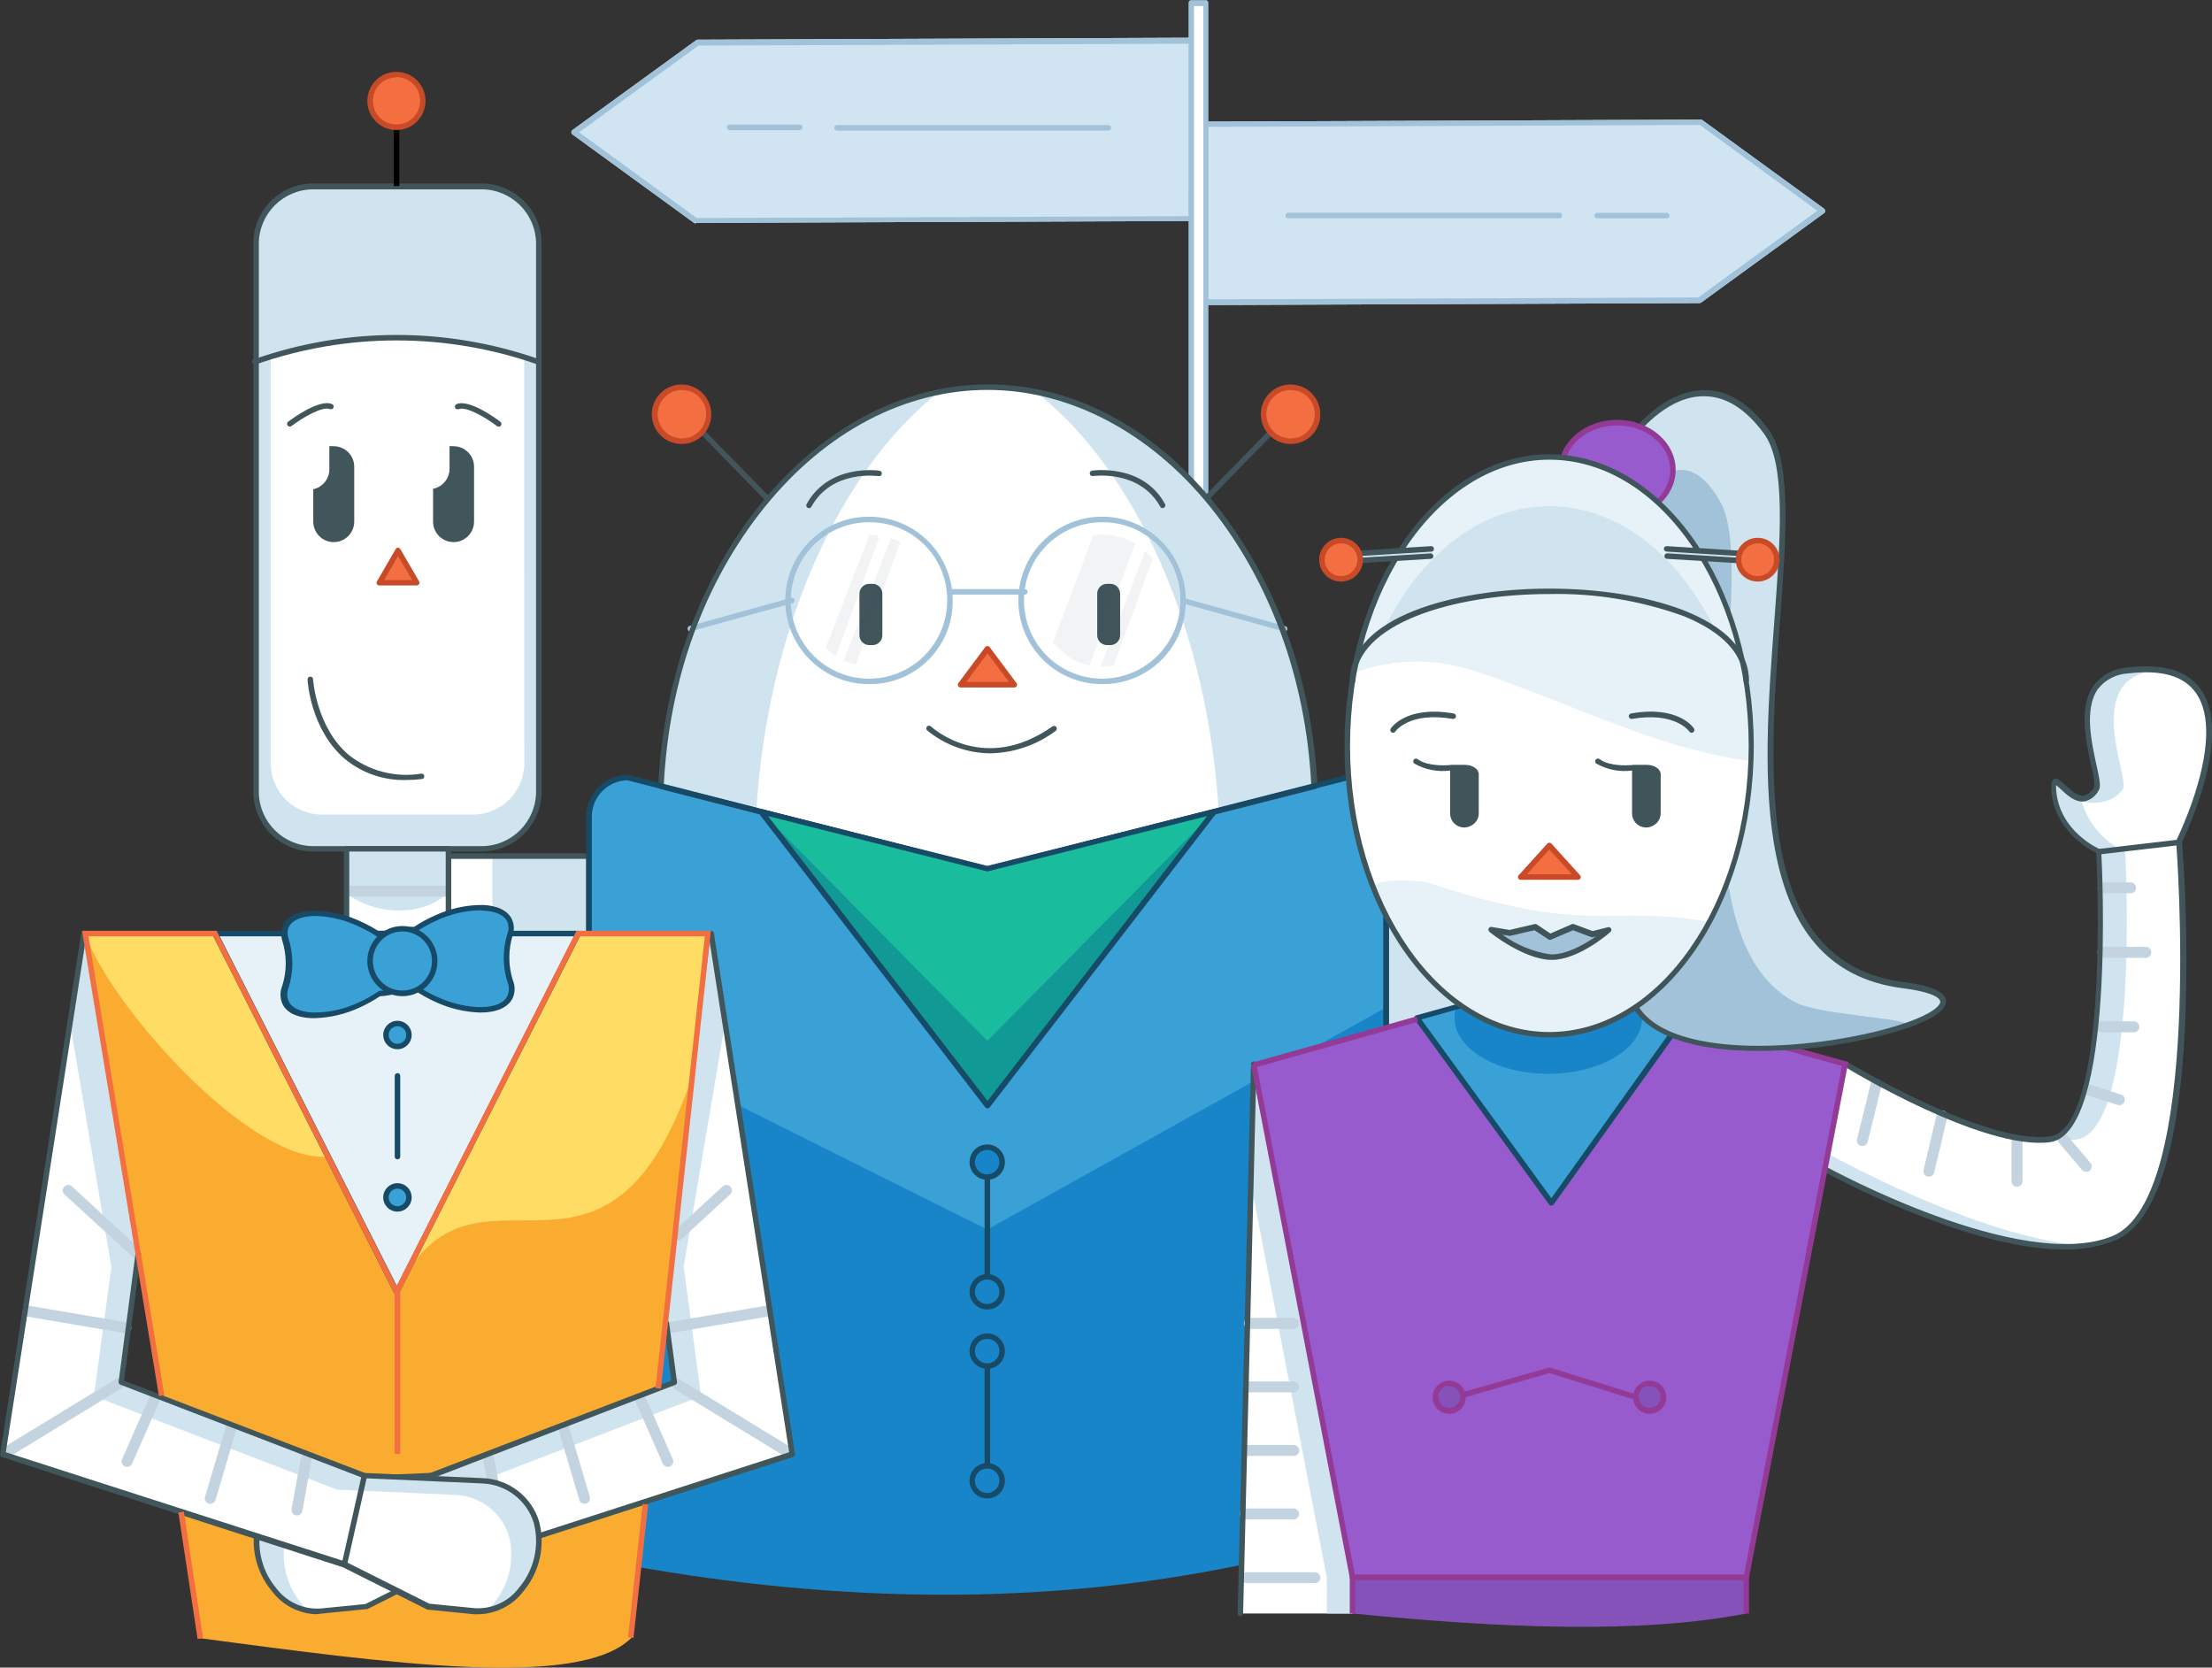 <?xml version="1.0" encoding="iso-8859-1"?>
<!-- Generator: Adobe Illustrator 23.0.0, SVG Export Plug-In . SVG Version: 6.00 Build 0)  -->
<svg version="1.1" id="Layer_1" xmlns="http://www.w3.org/2000/svg" xmlns:xlink="http://www.w3.org/1999/xlink" x="0px" y="0px"
	 viewBox="0 0 236.48 178.26" style="enable-background:new 0 0 236.48 178.26;" xml:space="preserve">
<rect x="0" y="0" width="236.48" height="178.26" fill="#333333" stroke="none"/>
<title>home-illustration-benefits-service</title>
<polygon style="fill:#D0E4F1;" points="74.55,4.57 61.41,14.13 74.37,23.6 127.36,23.39 127.55,4.36 "/>
<path style="fill:#D0E4F1;" d="M74.37,23.89c-0.062-0.001-0.121-0.022-0.17-0.06l-13-9.46c-0.13-0.094-0.159-0.275-0.065-0.405
	c0.018-0.025,0.04-0.047,0.065-0.065l13.18-9.57c0.045-0.048,0.105-0.08,0.17-0.09l53-0.21l0,0c0.16,0,0.29,0.13,0.29,0.29
	c0,0.003,0,0.007,0,0.01l-0.18,19c0,0.16-0.13,0.29-0.29,0.29l-53,0.21L74.37,23.89z M61.91,14.14l12.58,9.17l52.61-0.2l0.18-18.44
	l-52.61,0.2L61.91,14.14z"/>
<path style="fill:#A1C2D8;" d="M74.37,23.89c-0.062-0.001-0.121-0.022-0.17-0.06l-13-9.46c-0.13-0.094-0.159-0.275-0.065-0.405
	c0.018-0.025,0.04-0.047,0.065-0.065l13.18-9.57c0.045-0.048,0.105-0.08,0.17-0.09l53-0.21l0,0c0.16,0,0.29,0.13,0.29,0.29
	c0,0.003,0,0.007,0,0.01l-0.18,19c0,0.16-0.13,0.29-0.29,0.29l-53,0.21L74.37,23.89z M61.91,14.14l12.58,9.17l52.61-0.2l0.18-18.44
	l-52.61,0.2L61.91,14.14z"/>
<path style="fill:#A1C2D8;" d="M118.49,13.96L118.49,13.96h-29c-0.163,0-0.295-0.132-0.295-0.295s0.132-0.295,0.295-0.295l0,0h29
	c0.163,0,0.295,0.132,0.295,0.295S118.653,13.96,118.49,13.96z"/>
<path style="fill:#A1C2D8;" d="M85.49,13.91h-7.48c-0.163,0-0.295-0.132-0.295-0.295s0.132-0.295,0.295-0.295h7.48
	c0.163,0,0.295,0.132,0.295,0.295S85.653,13.91,85.49,13.91z"/>
<polygon style="fill:#D0E4F1;" points="181.65,32.08 194.79,22.52 181.84,13.06 128.84,13.26 128.66,32.29 "/>
<path style="fill:#D0E4F1;" d="M128.66,32.59c-0.16,0-0.29-0.13-0.29-0.29c0-0.003,0-0.007,0-0.01l0.18-19
	c0-0.16,0.13-0.29,0.29-0.29l53-0.21c0.06,0.007,0.118,0.028,0.17,0.06l13,9.46c0.13,0.094,0.159,0.275,0.065,0.405
	c-0.018,0.025-0.04,0.047-0.065,0.065l-13.14,9.56c-0.049,0.038-0.108,0.059-0.17,0.06l-53,0.21L128.66,32.59z M181.66,32.09
	L181.66,32.09z M129.13,13.56L128.95,32l52.61-0.2l12.73-9.27l-12.55-9.17L129.13,13.56z"/>
<path style="fill:#A1C2D8;" d="M128.66,32.59c-0.16,0-0.29-0.13-0.29-0.29c0-0.003,0-0.007,0-0.01l0.18-19
	c0-0.16,0.13-0.29,0.29-0.29l53-0.21c0.06,0.007,0.118,0.028,0.17,0.06l13,9.46c0.13,0.094,0.159,0.275,0.065,0.405
	c-0.018,0.025-0.04,0.047-0.065,0.065l-13.14,9.56c-0.049,0.038-0.108,0.059-0.17,0.06l-53,0.21L128.66,32.59z M181.66,32.09
	L181.66,32.09z M129.13,13.56L128.95,32l52.61-0.2l12.73-9.27l-12.55-9.17L129.13,13.56z"/>
<path style="fill:#A1C2D8;" d="M166.71,23.33L166.71,23.33h-29c-0.163,0-0.295-0.132-0.295-0.295s0.132-0.295,0.295-0.295l0,0h29
	c0.163,0,0.295,0.132,0.295,0.295S166.873,23.33,166.71,23.33z"/>
<path style="fill:#A1C2D8;" d="M178.19,23.34h-7.44c-0.163,0-0.295-0.132-0.295-0.295s0.132-0.295,0.295-0.295h7.44
	c0.163,0,0.295,0.132,0.295,0.295S178.353,23.34,178.19,23.34z"/>
<rect x="127.35" y="0.29" style="fill:#FFFFFF;" width="1.55" height="83.62"/>
<path style="fill:#A1C2D8;" d="M128.9,84.24h-1.55c-0.16,0-0.29-0.13-0.29-0.29V0.3c0-0.16,0.13-0.29,0.29-0.29h1.55
	c0.16,0,0.29,0.13,0.29,0.29v83.62c0.017,0.159-0.099,0.302-0.258,0.318C128.921,84.24,128.911,84.24,128.9,84.24z M127.65,83.65h1
	v-83h-1V83.65z"/>
<path style="fill:#FFFFFF;" d="M140.49,84.07c-1.1-23.31-16.3-42.67-34.91-42.67S71.76,60.76,70.67,84.07l34.88,8.87L140.49,84.07z"
	/>
<path style="fill:#40565B;" d="M92.93,62.41h0.35c0.58,0,1.05,0.47,1.05,1.05v4.45c0,0.58-0.47,1.05-1.05,1.05h-0.35
	c-0.58,0-1.05-0.47-1.05-1.05v-4.45C91.88,62.88,92.35,62.41,92.93,62.41z"/>
<path style="fill:#40565B;" d="M118.35,62.41h0.35c0.58,0,1.05,0.47,1.05,1.05v4.45c0,0.58-0.47,1.05-1.05,1.05h-0.35
	c-0.58,0-1.05-0.47-1.05-1.05v-4.45C117.3,62.88,117.77,62.41,118.35,62.41z"/>
<path style="fill:#FFFFFF;" d="M88.13,164.71c-27.64-12.19-25.18-54.55-25.18-54.55H51.49c0,0-1.2,51.73,25.18,54.55"/>
<path style="fill:#D0E4F0;" d="M59.56,110.16h3.39c0,0-2.46,42.36,25.18,54.55h-3.39C58.36,161.89,59.56,110.16,59.56,110.16z"/>
<rect x="46.96" y="91.51" style="fill:#D0E4F0;" width="15.99" height="18.65"/>
<rect x="46.96" y="91.51" style="fill:#FFFFFF;" width="5.68" height="18.65"/>
<path style="fill:#40565B;" d="M62.95,110.46h-16c-0.16,0-0.29-0.13-0.29-0.29l0,0V91.51c0-0.16,0.13-0.29,0.29-0.29l0,0h16
	c0.16,0,0.29,0.13,0.29,0.29l0,0v18.65c0.006,0.16-0.12,0.294-0.28,0.3C62.957,110.46,62.953,110.46,62.95,110.46z M47.26,109.87
	h15.4V91.81h-15.4V109.87z"/>
<path style="fill:#C3D4E0;" d="M59.06,150.39c-0.326-0.008-0.583-0.279-0.575-0.605c0.006-0.249,0.168-0.467,0.405-0.545l10.3-3.1
	c0.326-0.002,0.591,0.261,0.593,0.587c0.001,0.211-0.111,0.407-0.293,0.513l-10.3,3.1L59.06,150.39z"/>
<path style="fill:#C3D4E0;" d="M55.68,141.24c-0.326-0.007-0.585-0.276-0.578-0.602c0.005-0.263,0.184-0.491,0.438-0.558l7.75-1.84
	c0.324-0.037,0.616,0.196,0.653,0.52c0.031,0.27-0.127,0.526-0.383,0.62l-7.75,1.86H55.68z"/>
<path style="fill:#C3D4E0;" d="M52.71,127.11c-0.326-0.014-0.578-0.289-0.564-0.615c0.012-0.276,0.213-0.506,0.484-0.555l10.23-1.35
	c0.326,0.001,0.589,0.266,0.588,0.592c-0.001,0.266-0.18,0.499-0.438,0.568l-10.22,1.35L52.71,127.11z"/>
<path style="fill:#40565B;" d="M88.13,165.01h-0.12c-7.93-3.5-18.37-11.91-23.11-32c-1.687-7.37-2.446-14.922-2.26-22.48H51.75
	c0,4.14,0.12,51.31,24.93,54c0.159,0.016,0.276,0.158,0.26,0.317c0,0.001,0,0.002,0,0.003c-0.021,0.158-0.161,0.272-0.32,0.26
	c-10.93-1.17-18.79-11-22.74-28.56c-1.839-8.641-2.744-17.455-2.7-26.29c0-0.16,0.13-0.29,0.29-0.29l0,0h11.48
	c0.16,0,0.29,0.129,0.291,0.289c0,0.007,0,0.014-0.001,0.021c0,0.42-2.08,42.3,25,54.27c0.149,0.058,0.223,0.226,0.166,0.375
	c-0.045,0.117-0.16,0.191-0.286,0.185L88.13,165.01z"/>
<path style="fill:#FFFFFF;" d="M122.98,164.71c27.59-12.19,25.18-54.55,25.18-54.55h11.49c0,0,1.2,51.73-25.18,54.55"/>
<path style="fill:#D0E4F0;" d="M151.55,110.16h-3.39c0,0,2.41,42.36-25.18,54.55h3.39C152.76,161.89,151.55,110.16,151.55,110.16z"
	/>
<rect x="148.16" y="91.51" style="fill:#D0E4F0;" width="15.99" height="18.65"/>
<rect x="158.47" y="91.51" style="fill:#FFFFFF;" width="5.68" height="18.65"/>
<path style="fill:#40565B;" d="M164.15,110.46h-16c-0.16,0-0.29-0.13-0.29-0.29V91.51c0-0.16,0.13-0.29,0.29-0.29h16
	c0.16,0,0.29,0.13,0.29,0.29v18.65c0.006,0.16-0.12,0.294-0.28,0.3C164.157,110.46,164.153,110.46,164.15,110.46z M148.49,109.87
	h15.4V91.81h-15.4V109.87z"/>
<path style="fill:#C3D4E0;" d="M152.05,150.39h-0.17l-10.3-3.1c-0.297-0.133-0.43-0.483-0.297-0.78
	c0.11-0.245,0.372-0.385,0.637-0.34l10.3,3.1c0.309,0.102,0.477,0.436,0.375,0.745c-0.078,0.236-0.296,0.398-0.545,0.405V150.39z"/>
<path style="fill:#C3D4E0;" d="M155.44,141.24h-0.14l-7.75-1.86c-0.306-0.112-0.463-0.452-0.35-0.757
	c0.094-0.255,0.35-0.413,0.62-0.383l7.75,1.86c0.315,0.084,0.502,0.407,0.418,0.722c-0.068,0.254-0.295,0.433-0.558,0.438
	L155.44,141.24z"/>
<path style="fill:#C3D4E0;" d="M158.4,127.11h-0.08l-10.23-1.35c-0.315-0.084-0.502-0.407-0.418-0.722
	c0.069-0.257,0.301-0.437,0.568-0.438l10.25,1.34c0.321,0.058,0.533,0.365,0.475,0.686c-0.049,0.271-0.28,0.472-0.555,0.484H158.4z"
	/>
<path style="fill:#40565B;" d="M122.98,165.01c-0.16,0.008-0.296-0.114-0.305-0.274c-0.007-0.125,0.068-0.24,0.185-0.286
	c27.1-12,25-53.85,25-54.27c-0.011-0.16,0.11-0.298,0.269-0.309c0.007,0,0.014-0.001,0.021-0.001h11.49c0.16,0,0.29,0.13,0.29,0.29
	c0.044,8.835-0.861,17.649-2.7,26.29c-4,17.52-11.82,27.39-22.74,28.56c-0.16,0.017-0.303-0.1-0.32-0.26
	c-0.017-0.16,0.1-0.303,0.26-0.32c24.81-2.65,25-49.82,24.93-54h-10.87c0.186,7.558-0.573,15.11-2.26,22.48
	c-2.61,11.12-8.74,25.7-23.11,32L122.98,165.01z"/>
<path style="fill:#3AA1D6;" d="M132.58,167.31H67.1c-2.303-0.027-4.147-1.917-4.12-4.219c0,0,0,0,0-0.001V87.34
	c-0.028-2.303,1.817-4.192,4.119-4.22c0,0,0,0,0.001,0l38.45,9.82l38.5-9.82c2.303,0.027,4.147,1.917,4.12,4.219c0,0,0,0,0,0.001
	v75.75c0.028,2.303-1.817,4.192-4.119,4.22c0,0,0,0-0.001,0H132.58z"/>
<path style="fill:#1785C8;" d="M148.17,107.7l-42.62,23.73l-42.6-21.27c0,0,0,13.34,0,15.67v37.26
	c-0.028,2.303,1.817,4.192,4.119,4.22c0,0,0,0,0.001,0c22.6,4.07,44.49,4.36,65.48,0h11.47c2.303-0.027,4.147-1.917,4.12-4.219
	c0,0,0,0,0-0.001V107.7H148.17z"/>
<path style="fill:#D0E4F0;" d="M100.37,41.91c-16.16,3.2-28.71,21.07-29.7,42.16l10.18,2.71C82.03,67.34,89.67,50.37,100.37,41.91z"
	/>
<path style="fill:#D0E4F0;" d="M110.77,41.91c16.16,3.2,28.72,21.06,29.72,42.16l-10.2,2.71C129.11,67.34,121.49,50.37,110.77,41.91
	z"/>
<path style="fill:#A1C2D8;" d="M109.58,63.56h-8.09c-0.163,0-0.295-0.132-0.295-0.295s0.132-0.295,0.295-0.295h8.08
	c0.163,0,0.295,0.132,0.295,0.295s-0.132,0.295-0.295,0.295H109.58z"/>
<path style="fill:#A1C2D8;" d="M137.31,67.49h-0.08l-10.83-3c-0.155-0.044-0.244-0.205-0.2-0.36c0.044-0.155,0.205-0.244,0.36-0.2
	l10.83,3c0.16,0.022,0.272,0.17,0.25,0.33s-0.17,0.272-0.33,0.25V67.49z"/>
<path style="fill:#A1C2D8;" d="M73.83,67.49c-0.16,0.022-0.308-0.09-0.33-0.25s0.09-0.308,0.25-0.33l10.83-3
	c0.155-0.044,0.316,0.045,0.36,0.2c0.044,0.155-0.045,0.316-0.2,0.36l0,0l-10.83,3L73.83,67.49z"/>
<path style="fill:#40565B;" d="M105.55,93.24h-0.06l-34.9-8.89c-0.136-0.034-0.229-0.16-0.22-0.3c0.54-11.43,4.43-22.17,11-30.25
	s15.23-12.71,24.24-12.71s17.63,4.51,24.24,12.71c6.61,8.2,10.42,18.82,11,30.25c0.009,0.14-0.084,0.266-0.22,0.3l-35.01,8.89
	H105.55z M70.97,83.84l34.58,8.8l34.63-8.8c-0.57-11.21-4.41-21.74-10.81-29.67c-6.4-7.93-15-12.49-23.79-12.49
	s-17.29,4.44-23.8,12.49S71.54,72.63,70.97,83.84z"/>
<path style="fill:#164A67;" d="M148.17,163.38c-0.16,0-0.29-0.13-0.29-0.29V87.34c0.023-2.125-1.665-3.875-3.79-3.93l-38.47,9.83
	c-0.049,0.014-0.101,0.014-0.15,0l-38.41-9.83c-2.125,0.055-3.813,1.805-3.79,3.93v75.75c0,0.163-0.132,0.295-0.295,0.295
	s-0.295-0.132-0.295-0.295l0,0V87.34c-0.022-2.465,1.955-4.483,4.42-4.51h0.07l38.38,9.81l38.43-9.81h0.07
	c2.469,0.016,4.457,2.031,4.44,4.5c0,0.003,0,0.007,0,0.01v75.75c0.001,0.16-0.128,0.291-0.288,0.292
	C148.191,163.382,148.18,163.381,148.17,163.38z"/>
<polygon style="fill:#19BC9C;" points="129.79,86.77 105.57,118.2 81.36,86.77 105.54,92.85 "/>
<polygon style="fill:#109995;" points="129.79,86.77 105.57,118.2 81.36,86.77 105.56,111.26 "/>
<polygon style="fill:#F36F42;" points="105.57,69.35 107,71.27 108.44,73.2 105.57,73.2 102.7,73.2 104.14,71.27 "/>
<path style="fill:#C84A27;" d="M108.44,73.49h-5.74c-0.16,0.007-0.295-0.117-0.303-0.277c-0.003-0.07,0.019-0.138,0.063-0.193
	l2.87-3.85c0.103-0.13,0.292-0.152,0.421-0.049c0.018,0.014,0.034,0.031,0.049,0.049l2.87,3.85c0.1,0.125,0.079,0.308-0.047,0.407
	c-0.055,0.043-0.123,0.066-0.193,0.063H108.44z M103.29,72.9h4.57l-2.28-3.06L103.29,72.9z"/>
<path style="fill:#40565B;" d="M105.9,80.53c-2.474-0.015-4.868-0.88-6.78-2.45c-0.119-0.11-0.125-0.296-0.015-0.415
	s0.296-0.125,0.415-0.015c0.23,0.21,5.71,5.13,13,0c0.133-0.094,0.316-0.063,0.41,0.07c0.094,0.133,0.063,0.316-0.07,0.41l0,0
	C110.847,79.636,108.413,80.475,105.9,80.53z"/>
<path style="fill:#40565B;" d="M124.3,54.32c-0.108,0.002-0.208-0.056-0.26-0.15c-2.21-4-7.15-3.28-7.2-3.28
	c-0.16,0.025-0.31-0.085-0.335-0.245s0.085-0.31,0.245-0.335c0.05,0,5.4-0.82,7.8,3.57c0.077,0.14,0.026,0.317-0.114,0.394
	c-0.045,0.025-0.095,0.037-0.146,0.036L124.3,54.32z"/>
<path style="fill:#40565B;" d="M86.49,54.32c-0.16,0.003-0.293-0.124-0.296-0.284c-0.001-0.051,0.011-0.101,0.036-0.146
	c2.41-4.39,7.75-3.58,7.8-3.57c0.16,0.025,0.27,0.175,0.245,0.335S94.1,50.925,93.94,50.9c-0.05,0-5-0.75-7.2,3.28
	C86.687,54.267,86.592,54.321,86.49,54.32z"/>
<path style="fill:#40565B;" d="M81.89,53.44c-0.079,0-0.155-0.033-0.21-0.09l-7-7.16c-0.113-0.116-0.111-0.302,0.005-0.415
	c0.116-0.113,0.302-0.111,0.415,0.005l7,7.16c0.116,0.11,0.121,0.294,0.01,0.41C82.053,53.41,81.973,53.443,81.89,53.44z"/>
<ellipse style="fill:#F36F42;" cx="72.93" cy="44.28" rx="2.82" ry="2.89"/>
<path style="fill:#C84A27;" d="M72.93,47.46c-1.756,0.039-3.21-1.354-3.249-3.109c-0.039-1.756,1.354-3.21,3.109-3.249
	c1.756-0.039,3.21,1.354,3.249,3.109c0,0.01,0,0.019,0.001,0.029c0.039,1.739-1.34,3.181-3.079,3.219
	C72.951,47.46,72.94,47.46,72.93,47.46z M72.93,41.69c-1.43-0.016-2.603,1.13-2.62,2.56c-0.016,1.43,1.13,2.603,2.56,2.62
	c1.43,0.016,2.603-1.13,2.62-2.56c0-0.023,0-0.046,0-0.07C75.484,42.83,74.34,41.69,72.93,41.69z"/>
<path style="fill:#40565B;" d="M129.08,53.44c-0.16,0.006-0.294-0.12-0.3-0.28c-0.003-0.083,0.03-0.163,0.09-0.22l7-7.16
	c0.113-0.116,0.299-0.118,0.415-0.005c0.116,0.113,0.118,0.299,0.005,0.415l0,0l-7,7.16C129.235,53.407,129.159,53.44,129.08,53.44z
	"/>
<ellipse style="fill:#F36F42;" cx="138.04" cy="44.28" rx="2.82" ry="2.89"/>
<path style="fill:#C84A27;" d="M138.04,47.46c-1.756,0.039-3.21-1.354-3.249-3.109s1.354-3.21,3.109-3.249
	c1.756-0.039,3.21,1.354,3.249,3.109c0,0.01,0,0.019,0.001,0.029c0.039,1.739-1.34,3.181-3.079,3.219
	C138.061,47.46,138.05,47.46,138.04,47.46z M138.04,41.69c-1.43-0.038-2.62,1.089-2.659,2.519c-0.038,1.43,1.089,2.62,2.519,2.659
	s2.62-1.089,2.659-2.519c0.001-0.036,0.001-0.073,0.001-0.109C140.555,42.846,139.434,41.712,138.04,41.69z"/>
<path style="fill:#164A67;" d="M105.55,136.78c-0.16,0-0.29-0.13-0.29-0.29v-10.67c0-0.163,0.132-0.295,0.295-0.295
	s0.295,0.132,0.295,0.295v10.66c0.006,0.16-0.12,0.294-0.28,0.3C105.564,136.78,105.557,136.78,105.55,136.78z"/>
<ellipse style="fill:#1785C8;" cx="105.57" cy="138.08" rx="1.56" ry="1.6"/>
<ellipse style="fill:#1785C8;" cx="105.57" cy="124.22" rx="1.56" ry="1.6"/>
<path style="fill:#164A67;" d="M105.57,139.98c-1.044,0.017-1.903-0.816-1.92-1.86s0.816-1.903,1.86-1.92s1.903,0.816,1.92,1.86
	c0,0.01,0,0.02,0,0.03C107.436,139.124,106.604,139.969,105.57,139.98z M105.57,136.78c-0.723-0.022-1.327,0.546-1.349,1.269
	c-0.022,0.723,0.546,1.327,1.269,1.349c0.723,0.022,1.327-0.546,1.349-1.269c0-0.013,0.001-0.026,0.001-0.039
	C106.851,137.378,106.283,136.791,105.57,136.78C105.57,136.78,105.57,136.78,105.57,136.78L105.57,136.78z"/>
<path style="fill:#164A67;" d="M105.57,126.12c-1.044,0.017-1.903-0.816-1.92-1.86c-0.017-1.044,0.816-1.903,1.86-1.92
	c1.044-0.017,1.903,0.816,1.92,1.86c0,0.01,0,0.02,0,0.03C107.436,125.264,106.604,126.109,105.57,126.12z M105.57,122.92
	c-0.723-0.022-1.327,0.546-1.349,1.269c-0.022,0.723,0.546,1.327,1.269,1.349c0.723,0.022,1.327-0.546,1.349-1.269
	c0-0.013,0.001-0.026,0.001-0.039C106.851,123.518,106.283,122.931,105.57,122.92C105.57,122.92,105.57,122.92,105.57,122.92z"/>
<path style="fill:#164A67;" d="M105.55,156.98c-0.16,0-0.29-0.13-0.29-0.29v-10.67c0-0.163,0.132-0.295,0.295-0.295
	s0.295,0.132,0.295,0.295v10.66c0.006,0.16-0.12,0.294-0.28,0.3C105.564,156.98,105.557,156.98,105.55,156.98z"/>
<ellipse style="fill:#1785C8;" cx="105.57" cy="158.28" rx="1.56" ry="1.6"/>
<ellipse style="fill:#1785C8;" cx="105.57" cy="144.42" rx="1.56" ry="1.6"/>
<path style="fill:#164A67;" d="M105.57,160.18c-1.044,0.017-1.903-0.816-1.92-1.86s0.816-1.903,1.86-1.92s1.903,0.816,1.92,1.86
	c0,0.01,0,0.02,0,0.03C107.436,159.324,106.604,160.169,105.57,160.18z M105.57,156.98c-0.723-0.022-1.327,0.546-1.349,1.269
	c-0.022,0.723,0.546,1.327,1.269,1.349c0.723,0.022,1.327-0.546,1.349-1.269c0-0.013,0.001-0.026,0.001-0.039
	C106.851,157.578,106.283,156.991,105.57,156.98C105.57,156.98,105.57,156.98,105.57,156.98z"/>
<path style="fill:#164A67;" d="M105.57,146.32c-1.044,0.017-1.903-0.816-1.92-1.86s0.816-1.903,1.86-1.92s1.903,0.816,1.92,1.86
	c0,0.01,0,0.02,0,0.03C107.436,145.464,106.604,146.309,105.57,146.32z M105.57,143.12c-0.723-0.022-1.327,0.546-1.349,1.269
	c-0.022,0.723,0.546,1.327,1.269,1.349c0.723,0.022,1.327-0.546,1.349-1.269c0-0.013,0.001-0.026,0.001-0.039
	C106.851,143.718,106.283,143.131,105.57,143.12C105.57,143.12,105.57,143.12,105.57,143.12z"/>
<path style="fill:#164A67;" d="M105.57,118.49c-0.09,0.001-0.174-0.04-0.23-0.11L81.13,86.96c-0.099-0.126-0.077-0.308,0.049-0.407
	c0.071-0.056,0.164-0.075,0.251-0.053l24.12,6.06l24.17-6.06c0.155-0.04,0.313,0.054,0.353,0.209
	c0.022,0.087,0.003,0.18-0.053,0.251l-24.22,31.42C105.744,118.45,105.66,118.491,105.57,118.49z M82.11,87.24l23.47,30.45
	l23.46-30.45l-23.42,5.9c-0.046,0.011-0.094,0.011-0.14,0L82.11,87.24z"/>
<path style="opacity:0.07;fill:#3F555A;enable-background:new    ;" d="M117.89,57.14c-0.335,0.002-0.669,0.029-1,0.08l-4.34,11.47
	c0.525,0.583,1.116,1.103,1.76,1.55l0.11,0.07l0.19,0.12c0.579,0.32,1.203,0.552,1.85,0.69l4.91-13
	C120.321,57.482,119.118,57.143,117.89,57.14z"/>
<path style="opacity:0.07;fill:#3F555A;enable-background:new    ;" d="M122.49,58.94h-0.06l-4.77,12.3h0.23
	c0.389-0.003,0.777-0.04,1.16-0.11l4.18-11.4C123.004,59.448,122.757,59.184,122.49,58.94z"/>
<path style="opacity:0.07;fill:#3F555A;enable-background:new    ;" d="M92.98,57.14l-4.7,12.1c0.329,0.332,0.691,0.63,1.08,0.89
	l4.61-12.65c-0.108-0.085-0.205-0.182-0.29-0.29h-0.57L92.98,57.14z"/>
<path style="fill:#A1C2D8;" d="M118.03,73.13c-4.942,0.116-9.041-3.796-9.157-8.738c-0.116-4.942,3.796-9.041,8.738-9.157
	s9.041,3.796,9.157,8.738c0.002,0.089,0.003,0.178,0.002,0.267C126.792,69.101,122.89,73.07,118.03,73.13z M118.03,55.83
	c-4.616-0.11-8.447,3.542-8.557,8.158s3.542,8.447,8.158,8.557c4.616,0.11,8.447-3.542,8.557-8.158
	c0.001-0.049,0.002-0.098,0.002-0.147c0.078-4.567-3.561-8.332-8.128-8.41C118.051,55.83,118.041,55.83,118.03,55.83z"/>
<path style="fill:#A1C2D8;" d="M93.11,73.13c-4.942,0.116-9.041-3.796-9.157-8.738c-0.116-4.942,3.796-9.041,8.738-9.157
	s9.041,3.796,9.157,8.738c0.002,0.089,0.003,0.178,0.002,0.267C101.872,69.101,97.97,73.07,93.11,73.13z M93.11,55.83
	c-4.616-0.116-8.451,3.532-8.567,8.148s3.532,8.451,8.148,8.567s8.451-3.532,8.567-8.148c0.001-0.052,0.002-0.105,0.002-0.157
	c0.078-4.567-3.561-8.332-8.128-8.41C93.125,55.83,93.117,55.83,93.11,55.83z"/>
<path style="opacity:0.07;fill:#3F555A;enable-background:new    ;" d="M96.26,57.92c-0.322-0.163-0.656-0.3-1-0.41l-5.04,13.08l0,0
	c0.407,0.192,0.833,0.343,1.27,0.45L96.26,57.92z"/>
<polyline style="fill:#3AA1D6;" points="134.03,113.74 144.6,168.62 186.69,168.62 197.26,113.74 174.84,107.49 156.17,107.49 
	134.03,113.74 "/>
<ellipse style="fill:#1785C8;" cx="165.53" cy="108.81" rx="10.03" ry="5.98"/>
<polyline style="fill:#985BCD;" points="134.03,113.74 144.6,168.62 186.69,168.62 197.26,113.74 179.41,109.31 165.64,128.58 
	151.48,108.81 134.03,113.74 "/>
<path style="fill:#FFFFFF;" d="M227.49,71.7c-7.7,0.94-2.6,11.45-3.32,12.62c-2.19,3.55-4.84-3-4.59,0.17
	c0.35,4.68,4.81,6.55,4.81,6.55s1.66,29.9-5.25,30.78s-21.86-8.08-21.86-8.08l-2.16,11.22c0,0,20.8,11.5,30.83,7.43
	c10.21-4.14,7-42.4,7-42.4S243.1,69.78,227.49,71.7z"/>
<path style="fill:#D0E4F0;" d="M224.14,84.32c-0.345,0.742-1.128,1.178-1.94,1.08c0.89,0.75,3.74,0.6,4.77-1.08
	c0.72-1.16-4.38-11.67,3.32-12.62h0.48c-1.103-0.133-2.217-0.133-3.32,0C219.77,72.65,224.67,83.05,224.14,84.32z"/>
<path style="fill:#D0E4F0;" d="M195.42,123.32l-0.32,1.65c0,0,17.21,9.51,27.88,8.17C212.61,132.55,197.75,124.6,195.42,123.32z"/>
<path style="fill:#D0E4F0;" d="M224.36,91.04c0,0,1.6,28.78-4.86,30.7c0.809,0.136,1.633,0.163,2.45,0.08
	c6.9-0.88,5.25-30.78,5.25-30.78c-2.35-1.065-4.085-3.146-4.71-5.65c-1.67-0.16-3.14-3.32-3-0.9
	C219.9,89.17,224.36,91.04,224.36,91.04z"/>
<path style="fill:#C3D4E0;" d="M199.1,122.5h-0.14c-0.314-0.079-0.506-0.395-0.43-0.71l1.46-5.94
	c0.045-0.323,0.343-0.548,0.666-0.503c0.323,0.045,0.548,0.343,0.503,0.666c-0.006,0.04-0.015,0.079-0.029,0.117l-1.46,5.94
	C199.598,122.325,199.365,122.501,199.1,122.5z"/>
<path style="fill:#C3D4E0;" d="M206.21,125.78h-0.14c-0.314-0.079-0.506-0.395-0.43-0.71l1.39-5.85
	c0.037-0.324,0.329-0.557,0.653-0.52c0.324,0.037,0.557,0.329,0.52,0.653c-0.005,0.047-0.016,0.093-0.033,0.137l-1.39,5.85
	C206.712,125.599,206.478,125.78,206.21,125.78z"/>
<path style="fill:#C3D4E0;" d="M215.64,126.87c-0.326,0-0.59-0.264-0.59-0.59v-4.38c0.042-0.323,0.339-0.551,0.662-0.508
	c0.265,0.035,0.474,0.243,0.508,0.508v4.34c0.022,0.325-0.223,0.607-0.549,0.629C215.661,126.869,215.65,126.87,215.64,126.87z"/>
<path style="fill:#C3D4E0;" d="M223,125.24c-0.174,0.001-0.339-0.076-0.45-0.21l-2.53-3c-0.195-0.261-0.142-0.631,0.119-0.826
	c0.239-0.179,0.575-0.151,0.781,0.066l2.53,3c0.227,0.234,0.221,0.608-0.013,0.834c-0.117,0.113-0.275,0.173-0.437,0.166V125.24z"/>
<path style="fill:#C3D4E0;" d="M228.05,110.35h-3.49c-0.323-0.042-0.551-0.339-0.508-0.662c0.035-0.265,0.243-0.474,0.508-0.508
	h3.49c0.323-0.042,0.619,0.185,0.662,0.508c0.042,0.323-0.185,0.619-0.508,0.662C228.152,110.357,228.101,110.357,228.05,110.35z"/>
<path style="fill:#C3D4E0;" d="M226.6,118.13h-0.18l-3.35-1.08c-0.302-0.123-0.446-0.468-0.322-0.77
	c0.11-0.269,0.4-0.418,0.682-0.35l3.35,1.08c0.304,0.117,0.456,0.458,0.339,0.762c-0.083,0.217-0.287,0.365-0.519,0.378
	L226.6,118.13z"/>
<path style="fill:#C3D4E0;" d="M229.32,102.39h-4.56c-0.323-0.042-0.551-0.339-0.508-0.662c0.035-0.265,0.243-0.474,0.508-0.508
	h4.56c0.323-0.042,0.619,0.185,0.662,0.508c0.042,0.323-0.185,0.619-0.508,0.662C229.422,102.397,229.371,102.397,229.32,102.39z"/>
<path style="fill:#C3D4E0;" d="M227.85,95.49h-2.93c-0.323,0.042-0.619-0.185-0.662-0.508c-0.042-0.323,0.185-0.619,0.508-0.662
	c0.051-0.007,0.102-0.007,0.153,0h2.93c0.323,0.042,0.551,0.339,0.508,0.662C228.324,95.247,228.115,95.455,227.85,95.49z"/>
<path style="fill:#40565B;" d="M220.76,133.57c-3.78,0-8.5-1-14.11-3.09c-4.011-1.48-7.916-3.231-11.69-5.24
	c-0.141-0.077-0.192-0.254-0.115-0.395c0.077-0.141,0.254-0.192,0.395-0.115c0.21,0.11,20.79,11.38,30.58,7.41
	s6.86-41.73,6.83-42.11c-0.015-0.052-0.015-0.108,0-0.16c0.05-0.11,5.47-11,2.12-15.78c-1.28-1.85-3.71-2.53-7.28-2.1
	c-1.261,0.067-2.432,0.676-3.21,1.67c-1.48,2.1-0.68,5.72-0.15,8.12c0.34,1.54,0.49,2.3,0.25,2.68
	c-0.305,0.619-0.876,1.064-1.55,1.21c-1,0.13-1.87-0.7-2.51-1.3c-0.159-0.155-0.326-0.302-0.5-0.44c-0.015,0.176-0.015,0.354,0,0.53
	c0.34,4.44,4.59,6.28,4.64,6.3c0.103,0.042,0.173,0.139,0.18,0.25c0.07,1.23,1.59,30.19-5.5,31.09s-21.44-7.75-22-8.12
	c-0.138-0.083-0.183-0.262-0.1-0.4c0.083-0.138,0.262-0.183,0.4-0.1c0.15,0.09,14.81,8.92,21.67,8c6.29-0.8,5.12-27.85,5-30.3
	c-0.84-0.41-4.5-2.45-4.82-6.72c0-0.6,0-1,0.3-1.18s0.68,0.14,1.18,0.62s1.32,1.24,2,1.15c0.498-0.129,0.913-0.473,1.13-0.94
	c0.006-0.762-0.106-1.521-0.33-2.25c-0.55-2.5-1.39-6.28,0.25-8.58c0.868-1.133,2.185-1.834,3.61-1.92
	c3.79-0.47,6.43,0.32,7.85,2.33c3.44,4.89-1.51,15.24-2,16.31c0.477,6.525,0.584,13.073,0.32,19.61c-0.64,13.51-3.17,21.25-7.52,23
	C224.385,133.271,222.579,133.597,220.76,133.57z"/>
<path style="fill:#40565B;" d="M224.36,91.33c-0.16,0-0.29-0.13-0.29-0.29s0.13-0.29,0.29-0.29l8.58-1
	c0.159-0.023,0.306,0.087,0.328,0.246c0.001,0.005,0.001,0.009,0.002,0.014c0.023,0.159-0.087,0.306-0.246,0.328
	c-0.005,0.001-0.009,0.001-0.014,0.002l-8.58,1L224.36,91.33z"/>
<polygon style="fill:#FFFFFF;" points="144.6,172.48 132.59,172.48 134.03,113.74 144.6,168.62 "/>
<polygon style="fill:#D0E4F0;" points="134.03,113.74 133.72,126.43 141.84,168.62 141.84,172.48 144.6,172.48 144.6,168.62 "/>
<path style="fill:#C3D4E0;" d="M140.49,169.24h-7.3c-0.323-0.042-0.551-0.339-0.508-0.662c0.035-0.265,0.243-0.474,0.508-0.508h7.3
	c0.323-0.042,0.619,0.185,0.662,0.508c0.042,0.323-0.185,0.619-0.508,0.662C140.592,169.247,140.541,169.247,140.49,169.24z"/>
<path style="fill:#C3D4E0;" d="M138.21,155.63h-4.72c-0.323,0.042-0.619-0.185-0.662-0.508c-0.042-0.323,0.185-0.619,0.508-0.662
	c0.051-0.007,0.102-0.007,0.153,0h4.74c0.323-0.042,0.619,0.185,0.662,0.508c0.042,0.323-0.185,0.619-0.508,0.662
	c-0.051,0.007-0.102,0.007-0.153,0H138.21z"/>
<path style="fill:#C3D4E0;" d="M138.21,162.42h-5c-0.323,0.042-0.619-0.185-0.662-0.508c-0.042-0.323,0.185-0.619,0.508-0.662
	c0.051-0.007,0.102-0.007,0.153,0h5c0.323-0.042,0.619,0.185,0.662,0.508c0.042,0.323-0.185,0.619-0.508,0.662
	C138.312,162.427,138.261,162.427,138.21,162.42z"/>
<path style="fill:#C3D4E0;" d="M138.21,148.84h-4.56c-0.323,0.042-0.619-0.185-0.662-0.508c-0.042-0.323,0.185-0.619,0.508-0.662
	c0.051-0.007,0.102-0.007,0.153,0h4.56c0.323-0.042,0.619,0.185,0.662,0.508c0.042,0.323-0.185,0.619-0.508,0.662
	C138.312,148.847,138.261,148.847,138.21,148.84z"/>
<path style="fill:#C3D4E0;" d="M138.21,142.05h-4.56c-0.323,0.042-0.619-0.185-0.662-0.508c-0.042-0.323,0.185-0.619,0.508-0.662
	c0.051-0.007,0.102-0.007,0.153,0h4.56c0.323-0.042,0.619,0.185,0.662,0.508c0.042,0.323-0.185,0.619-0.508,0.662
	C138.312,142.057,138.261,142.057,138.21,142.05z"/>
<path style="fill:#40565B;" d="M132.6,172.77L132.6,172.77c-0.16,0-0.29-0.13-0.29-0.29c0-0.003,0-0.007,0-0.01l1.43-58.73
	c0.005-0.162,0.138-0.29,0.3-0.29c0.16,0,0.29,0.13,0.29,0.29c0,0.003,0,0.007,0,0.01l-1.43,58.73c0,0.16-0.13,0.29-0.29,0.29
	C132.607,172.77,132.603,172.77,132.6,172.77z"/>
<path style="fill:#164A67;" d="M165.85,128.88c-0.095,0.002-0.184-0.043-0.24-0.12l-14.37-19.77
	c-0.094-0.13-0.065-0.311,0.065-0.405c0.029-0.021,0.061-0.036,0.095-0.045l4.69-1.3h18.82l5.15,1.33
	c0.156,0.037,0.252,0.193,0.216,0.349c-0.009,0.036-0.024,0.071-0.046,0.101l-14.14,19.74
	C166.034,128.837,165.945,128.882,165.85,128.88z M151.96,108.98l13.89,19.1l13.64-19.09l-4.7-1.21h-18.58L151.96,108.98z"/>
<circle style="fill:#8552BA;" cx="176.36" cy="149.36" r="1.48"/>
<circle style="fill:#8552BA;" cx="154.93" cy="149.36" r="1.48"/>
<polygon style="fill:#923A95;" points="174.79,149.64 165.64,146.78 156.47,149.41 156.3,148.84 165.65,146.17 165.73,146.19 
	174.97,149.08 "/>
<path style="fill:#923A95;" d="M176.36,151.13c-0.978,0-1.77-0.792-1.77-1.77c0-0.978,0.792-1.77,1.77-1.77
	c0.978,0,1.77,0.792,1.77,1.77S177.338,151.13,176.36,151.13C176.36,151.13,176.36,151.13,176.36,151.13z M176.36,148.13
	c-0.652,0-1.18,0.528-1.18,1.18s0.528,1.18,1.18,1.18s1.18-0.528,1.18-1.18v0c-0.027-0.632-0.547-1.131-1.18-1.13V148.13z"/>
<path style="fill:#923A95;" d="M154.93,151.13c-0.978,0-1.77-0.792-1.77-1.77c0-0.978,0.792-1.77,1.77-1.77
	c0.978,0,1.77,0.792,1.77,1.77S155.908,151.13,154.93,151.13C154.93,151.13,154.93,151.13,154.93,151.13z M154.93,148.13
	c-0.652,0-1.18,0.528-1.18,1.18s0.528,1.18,1.18,1.18s1.18-0.528,1.18-1.18v0c-0.027-0.632-0.547-1.131-1.18-1.13V148.13z"/>
<path style="fill:#8552BA;" d="M186.69,172.48c-11.44,2.22-26.23,1.56-42.09,0v-3.86h42.09V172.48z"/>
<polygon style="fill:#923A95;" points="186.98,172.48 186.4,172.48 186.4,168.91 144.89,168.91 144.89,172.48 144.3,172.48 
	144.3,168.33 186.98,168.33 "/>
<rect x="133.694" y="110.969" transform="matrix(0.963 -0.271 0.271 0.963 -24.841 42.929)" style="fill:#923A95;" width="18.14" height="0.59"/>
<polygon style="fill:#923A95;" points="186.93,168.91 144.35,168.91 133.74,113.8 134.31,113.69 144.84,168.33 186.45,168.33 
	196.92,113.95 179.51,109.09 179.67,108.53 197.6,113.53 "/>
<path style="fill:#D0E4F0;" d="M174.65,46.44c0,0,7.22-9.74,14.16-0.38s-10.46,56.02,14.68,59.18c19.39,2.47-33.89,15.47-29.12-2.88
	C180.72,77.91,174.65,46.44,174.65,46.44z"/>
<path style="fill:#A1C2D8;" d="M174.88,54.1c0,0,4.65-8.48,9.1-0.33s-6.55,45.94,8,53.4c2.71,1.38,13.05,1.73,11.69,2.45
	c-4.62,2.43-31.86,6-29.51-6.23C178.3,82.08,174.88,54.1,174.88,54.1z"/>
<path style="fill:#3F555A;" d="M188.02,112.34c-4,0-8.61-0.53-11.53-2.6c-2.44-1.72-3.26-4.22-2.42-7.42
	c6.28-24.15,0.36-55.52,0.3-55.83c-0.017-0.08,0.002-0.164,0.05-0.23c0.14-0.19,3.43-4.56,7.81-4.56l0,0c2.47,0,4.76,1.41,6.82,4.18
	c2.52,3.4,1.93,11.37,1.24,20.6c-1.21,16.25-2.72,36.47,13.23,38.5c2.82,0.36,4.29,1,4.5,1.83c0.13,0.54-0.22,1.09-1,1.65
	c-2.32,1.57-8.32,3.11-14.25,3.66C191.4,112.24,189.77,112.34,188.02,112.34z M174.96,46.52c0.41,2.25,5.78,32.48-0.33,56
	c-0.76,2.94,0,5.23,2.19,6.79c6.86,4.85,25.53,1.6,29.8-1.29c0.58-0.39,0.86-0.76,0.8-1s-0.49-0.93-4-1.38
	c-16.5-2.1-15-22.63-13.74-39.13c0.68-9.11,1.27-17-1.13-20.2c-1.94-2.62-4.07-3.95-6.35-3.95l0,0
	C178.49,42.29,175.49,45.87,174.96,46.52z"/>
<ellipse style="fill:#985BCD;" cx="172.88" cy="50.23" rx="5.97" ry="5.05"/>
<path style="fill:#923A95;" d="M172.88,55.58c-3.45,0-6.26-2.4-6.26-5.35s2.81-5.35,6.26-5.35s6.26,2.4,6.26,5.35
	S176.33,55.58,172.88,55.58z M172.88,45.48c-3.13,0-5.68,2.13-5.68,4.76s2.55,4.76,5.68,4.76s5.68-2.13,5.68-4.76
	S176.01,45.48,172.88,45.48z"/>
<ellipse style="fill:#E7F1F8;" cx="165.64" cy="79.73" rx="21.6" ry="30.88"/>
<path style="fill:#D0E4F0;" d="M186.33,70.81c-2.68-12.71-10.92-22-20.69-22s-18,9.26-20.69,22
	C148.8,60.66,182.49,60.66,186.33,70.81z"/>
<path style="fill:#D0E4F0;" d="M186.69,72.77c0.006-0.683-0.117-1.362-0.36-2C186.47,71.41,186.58,72.07,186.69,72.77z"/>
<path style="fill:#D0E4F0;" d="M144.59,72.77L144.59,72.77c0.11-0.66,0.23-1.32,0.36-2C144.707,71.408,144.585,72.087,144.59,72.77z
	"/>
<path style="fill:#E7F1F8;" d="M147.94,67.3c3.91-8,10.38-13.19,17.71-13.19s13.8,5.22,17.71,13.19c1.333,0.838,2.379,2.063,3,3.51
	c-2.68-12.71-10.92-22-20.69-22s-18,9.26-20.69,22C145.59,69.368,146.622,68.145,147.94,67.3z"/>
<path style="fill:#FFFFFF;" d="M187.21,81.37c-10.55-1.37-20.08-6.67-30.1-9.8c-4.054-1.253-8.409-1.123-12.38,0.37
	c-0.45,2.49-0.27,5.13-0.69,7.79c-0.66,4.12,1.8,11.6,2.56,14.76c0.92,0.13,1-0.73,5.88-0.19c17.66,5.82,18.63,2.3,30.29,4.24
	C185.44,93.75,186.95,88.55,187.21,81.37z"/>
<path style="fill:#3F555A;" d="M165.64,110.9c-12.07,0-21.9-14-21.9-31.17s9.82-31.17,21.9-31.17s21.85,13.98,21.85,31.17
	S177.72,110.9,165.64,110.9z M165.64,49.14c-11.75,0-21.31,13.72-21.31,30.59s9.56,30.59,21.31,30.59s21.31-13.72,21.31-30.59
	S177.39,49.14,165.64,49.14z"/>
<path style="fill:#3F555A;" d="M186.69,73.07c-0.16,0-0.29-0.13-0.29-0.29c0-3.58-3.48-5.73-6.39-6.91
	c-4.6-1.669-9.468-2.472-14.36-2.37c-10.31,0-20.76,3.19-20.76,9.29c0,0.163-0.132,0.295-0.295,0.295s-0.295-0.132-0.295-0.295l0,0
	c0-6.78,11.06-9.87,21.34-9.87s21.34,3.09,21.34,9.87C186.975,72.946,186.846,73.07,186.69,73.07z"/>
<polygon style="fill:#F36F42;" points="165.64,90.37 167.17,92.06 168.7,93.75 165.64,93.75 162.58,93.75 164.11,92.06 "/>
<path style="fill:#C84A27;" d="M168.71,94.05h-6.13c-0.16,0.006-0.294-0.12-0.3-0.28c-0.003-0.078,0.026-0.154,0.08-0.21l3.06-3.38
	c0.055-0.064,0.136-0.1,0.22-0.1l0,0c0.084,0,0.165,0.036,0.22,0.1l3.06,3.38c0.111,0.116,0.106,0.299-0.01,0.41
	c-0.056,0.054-0.132,0.083-0.21,0.08H168.71z M163.24,93.46h4.8l-2.4-2.65L163.24,93.46z"/>
<path style="fill:#3F555A;" d="M170.83,81.39c1.31,1,3.89,0.66,3.89,0.66h1.32c0.66,0,1.2,0.34,1.2,0.75v4.11
	c0.061,0.682-0.442,1.285-1.124,1.346s-1.285-0.442-1.346-1.124c-0.007-0.074-0.007-0.148,0-0.222v-4.67"/>
<path style="fill:#3F555A;" d="M151.38,81.39c1.31,1,3.89,0.66,3.89,0.66h1.32c0.66,0,1.2,0.34,1.2,0.75v4.11
	c0.061,0.682-0.442,1.285-1.124,1.346s-1.285-0.442-1.346-1.124c-0.007-0.074-0.007-0.148,0-0.222v-4.67"/>
<path style="fill:#3F555A;" d="M176.02,88.46c-0.28,0.001-0.556-0.072-0.8-0.21c-0.473-0.278-0.757-0.792-0.74-1.34v-4.54
	c-1.324,0.175-2.669-0.089-3.83-0.75c-0.13-0.099-0.154-0.285-0.055-0.415c0.099-0.13,0.285-0.154,0.415-0.055
	c1.2,0.92,3.65,0.61,3.68,0.61h1.36c0.83,0,1.49,0.46,1.49,1v4.11c0.026,0.54-0.247,1.051-0.71,1.33
	C176.588,88.358,176.309,88.448,176.02,88.46z M175.02,82.35v4.57c-0.021,0.34,0.154,0.662,0.45,0.83c0.309,0.179,0.691,0.179,1,0
	c0.285-0.171,0.448-0.489,0.42-0.82v-4.12c0-0.22-0.39-0.46-0.9-0.46H175.02z"/>
<path style="fill:#3F555A;" d="M156.57,88.46c-0.28,0-0.556-0.072-0.8-0.21c-0.473-0.278-0.757-0.792-0.74-1.34v-4.54
	c-1.324,0.175-2.67-0.088-3.83-0.75c-0.13-0.099-0.154-0.285-0.055-0.415c0.099-0.13,0.285-0.154,0.415-0.055
	c1.2,0.92,3.65,0.61,3.68,0.61h1.36c0.83,0,1.49,0.46,1.49,1v4.11c0.026,0.54-0.247,1.051-0.71,1.33
	C157.138,88.358,156.859,88.448,156.57,88.46z M155.57,82.35v4.57c-0.021,0.34,0.154,0.662,0.45,0.83c0.309,0.179,0.691,0.179,1,0
	c0.285-0.171,0.448-0.489,0.42-0.82v-4.12c0-0.22-0.39-0.46-0.9-0.46H155.57z"/>
<path style="fill:#3F555A;" d="M148.93,78.33c-0.16,0.005-0.294-0.122-0.298-0.282c-0.002-0.06,0.015-0.119,0.048-0.168
	c0.07-0.1,1.67-2.49,6.73-1.61c0.16,0.028,0.268,0.18,0.24,0.34c-0.028,0.16-0.18,0.268-0.34,0.24c-4.65-0.81-6.13,1.33-6.14,1.35
	C149.117,78.281,149.027,78.329,148.93,78.33z"/>
<path style="fill:#3F555A;" d="M180.86,78.33c-0.1,0.003-0.195-0.046-0.25-0.13c0,0-1.51-2.16-6.14-1.35
	c-0.16,0.028-0.312-0.08-0.34-0.24c-0.028-0.16,0.08-0.312,0.24-0.34c5.06-0.89,6.67,1.5,6.73,1.61
	c0.086,0.135,0.045,0.314-0.09,0.4C180.966,78.31,180.914,78.328,180.86,78.33z"/>
<path style="fill:#A1C2D8;" d="M160.37,99.99l3.73-0.87l1.63,1l2.44-1l2.75,1c0,0-2.4,2.29-5.19,2.16
	C163.762,102.043,161.902,101.249,160.37,99.99z"/>
<path style="fill:#3F555A;" d="M165.9,102.61h-0.19c-2.85-0.13-6.33-2.84-6.47-3c-0.108-0.081-0.145-0.227-0.09-0.35
	c0.054-0.125,0.187-0.195,0.32-0.17l1.91,0.32l2.65-0.62c0.07-0.029,0.15-0.029,0.22,0l1.5,1l2.3-1c0.07-0.029,0.15-0.029,0.22,0
	l2,0.74l1.62-0.41c0.153-0.049,0.316,0.035,0.365,0.188c0.038,0.119-0.004,0.249-0.105,0.322
	C171.99,99.8,168.73,102.61,165.9,102.61z M160.63,99.92c1.511,1.098,3.263,1.818,5.11,2.1c1.69,0.07,3.67-1.08,4.88-1.92
	l-0.32,0.08c-0.058,0.02-0.122,0.02-0.18,0l-1.95-0.74l-2.33,1c-0.085,0.044-0.185,0.044-0.27,0l-1.52-1l-2.59,0.6h-0.11
	L160.63,99.92z"/>
<polyline style="fill:#D0E4F0;" points="153.05,59.4 145.45,59.86 145.45,59.1 153.05,58.63 "/>
<path style="fill:#40565B;" d="M144.96,60.19c-0.139,0.003-0.261-0.094-0.29-0.23l-0.18-0.72c-0.033-0.157,0.067-0.311,0.223-0.344
	c0.015-0.003,0.031-0.005,0.047-0.006l8.25-0.51c0.163,0,0.295,0.132,0.295,0.295c0,0.163-0.132,0.295-0.295,0.295l-7.92,0.49v0.18
	l7.84-0.48c0.16-0.011,0.299,0.109,0.31,0.269c0,0,0,0.001,0,0.001c0.011,0.16-0.109,0.299-0.269,0.31c0,0-0.001,0-0.001,0l-8.1,0.5
	L144.96,60.19z"/>
<polyline style="fill:#D0E4F0;" points="178.23,59.41 185.83,59.87 185.83,59.11 178.23,58.64 "/>
<path style="fill:#40565B;" d="M186.33,60.24L186.33,60.24l-8.1-0.5c-0.163,0-0.295-0.132-0.295-0.295
	c0-0.163,0.132-0.295,0.295-0.295l7.84,0.48v-0.18l-7.92-0.49c-0.16-0.011-0.281-0.149-0.27-0.309c0,0,0-0.001,0-0.001
	c0.011-0.16,0.149-0.281,0.309-0.27c0,0,0.001,0,0.001,0l8.25,0.51c0.16,0.008,0.284,0.143,0.276,0.303
	c-0.001,0.016-0.003,0.031-0.006,0.047L186.56,60C186.541,60.12,186.449,60.216,186.33,60.24z"/>
<circle style="fill:#F36F42;" cx="143.37" cy="59.83" r="2.04"/>
<circle style="fill:#F36F42;" cx="187.91" cy="59.83" r="2.04"/>
<path style="fill:#C84A27;" d="M187.91,62.17c-1.292,0-2.34-1.048-2.34-2.34c0-1.292,1.048-2.34,2.34-2.34
	c1.292,0,2.34,1.048,2.34,2.34v0C190.25,61.122,189.202,62.17,187.91,62.17z M187.91,58.09c-0.966,0-1.75,0.784-1.75,1.75
	s0.784,1.75,1.75,1.75s1.75-0.784,1.75-1.75c0.006-0.966-0.773-1.754-1.74-1.76c-0.003,0-0.007,0-0.01,0V58.09z"/>
<path style="fill:#C84A27;" d="M143.37,62.17c-1.292,0-2.34-1.048-2.34-2.34c0-1.292,1.048-2.34,2.34-2.34
	c1.292,0,2.34,1.048,2.34,2.34v0C145.71,61.122,144.662,62.17,143.37,62.17z M143.37,58.09c-0.966,0-1.75,0.784-1.75,1.75
	s0.784,1.75,1.75,1.75s1.75-0.784,1.75-1.75c0.006-0.966-0.773-1.754-1.74-1.76c-0.003,0-0.007,0-0.01,0V58.09z"/>
<path style="fill:#FFFFFF;" d="M33.5,19.9h17.98c3.38,0,6.12,2.74,6.12,6.12v58.6c0,3.38-2.74,6.12-6.12,6.12H33.5
	c-3.38,0-6.12-2.74-6.12-6.12v-58.6C27.38,22.64,30.12,19.9,33.5,19.9z"/>
<path style="fill:#FFFFFF;" d="M33.5,19.9h17.98c3.38,0,6.12,2.74,6.12,6.12v58.6c0,3.38-2.74,6.12-6.12,6.12H33.5
	c-3.38,0-6.12-2.74-6.12-6.12v-58.6C27.38,22.64,30.12,19.9,33.5,19.9z"/>
<path style="fill:#D0E4F0;" d="M51.49,19.9h-18c-3.38,0-6.12,2.74-6.12,6.12v58.6c0,3.38,2.74,6.12,6.12,6.12l0,0h18
	c3.38,0,6.12-2.74,6.12-6.12l0,0v-58.6C57.61,22.64,54.87,19.9,51.49,19.9z M56.05,81.59c0,3.032-2.458,5.49-5.49,5.49l0,0H34.43
	c-3.032,0-5.49-2.458-5.49-5.49V29.05c0-3.032,2.458-5.49,5.49-5.49l0,0h16.12c3.032,0,5.49,2.458,5.49,5.49c0,0,0,0,0,0
	L56.05,81.59z"/>
<path style="fill:#D0E4F0;" d="M57.56,26.02c0-3.361-2.71-6.093-6.07-6.12h-18c-3.38,0-6.12,2.74-6.12,6.12v12.6
	c9.749-3.421,20.371-3.421,30.12,0L57.56,26.02z"/>
<path style="fill:none;stroke:#40565B;stroke-linecap:round;stroke-linejoin:round;" d="M27.35,38.65"/>
<path style="fill:#40565B;" d="M27.35,38.94h-0.1c-0.159,0.017-0.302-0.098-0.319-0.257c-0.015-0.144,0.078-0.278,0.219-0.313h0.06
	c0.092-0.043,0.198-0.043,0.29,0c0.084,0.048,0.14,0.134,0.15,0.23c0.011,0.176-0.122,0.329-0.299,0.34
	C27.351,38.94,27.35,38.94,27.35,38.94z M27.45,38.94L27.45,38.94z"/>
<path style="fill:#40565B;" d="M51.49,91.03h-18c-3.538-0.006-6.404-2.872-6.41-6.41v-58.6c0.006-3.538,2.872-6.404,6.41-6.41h18
	c3.538,0.006,6.404,2.872,6.41,6.41v58.6C57.894,88.158,55.028,91.024,51.49,91.03z M33.49,20.24c-3.216,0.006-5.82,2.614-5.82,5.83
	v58.6c0.027,3.196,2.624,5.775,5.82,5.78h18c3.216-0.006,5.82-2.614,5.82-5.83v-58.6c-0.027-3.196-2.624-5.775-5.82-5.78H33.49z"/>
<path style="fill:#40565B;" d="M57.49,38.94H57.4c-9.711-3.398-20.289-3.398-30,0c-0.152,0.055-0.32-0.023-0.375-0.175
	s0.023-0.32,0.175-0.375c9.844-3.447,20.566-3.447,30.41,0c0.155,0.041,0.247,0.199,0.207,0.354
	c-0.035,0.133-0.159,0.223-0.297,0.216L57.49,38.94z"/>
<path style="fill:#40565B;" d="M35.64,47.7L35.64,47.7c-0.143-0.014-0.287-0.014-0.43,0v2.4c0.029,1.051-0.693,1.975-1.72,2.2v3.46
	c0,1.21,0.98,2.19,2.19,2.19l0,0c1.21,0,2.19-0.98,2.19-2.19V49.9c0.006-1.209-0.97-2.195-2.18-2.2
	C35.674,47.7,35.657,47.7,35.64,47.7z"/>
<path style="fill:#40565B;" d="M48.49,47.7L48.49,47.7c-0.143-0.014-0.287-0.014-0.43,0v2.4c0.001,1.045-0.736,1.945-1.76,2.15v3.46
	c-0.028,1.209,0.93,2.212,2.139,2.239c0.017,0,0.034,0.001,0.051,0.001l0,0c1.21,0,2.19-0.98,2.19-2.19V49.9
	c0.006-1.209-0.97-2.194-2.18-2.2C48.497,47.7,48.493,47.7,48.49,47.7z"/>
<polygon style="fill:#F36F42;" points="44.53,62.28 42.54,62.29 40.55,62.29 41.54,60.57 42.53,58.84 43.53,60.56 "/>
<path style="fill:#C84A27;" d="M40.55,62.59c-0.16,0.001-0.291-0.128-0.292-0.288c0-0.053,0.014-0.106,0.042-0.152l2-3.45
	c0.047-0.095,0.145-0.153,0.25-0.15c0.104,0.001,0.2,0.059,0.25,0.15l2,3.44c0.083,0.137,0.039,0.315-0.098,0.398
	c-0.046,0.028-0.098,0.042-0.152,0.042h-4V62.59z M42.55,59.44l-1.48,2.57h3L42.55,59.44z"/>
<path style="fill:#40565B;" d="M43.49,83.38c-2.402,0.082-4.753-0.714-6.61-2.24c-3.66-3.11-4-8.28-4-8.5
	c-0.011-0.16,0.109-0.298,0.269-0.309c0.004,0,0.007,0,0.011-0.001c0.16-0.011,0.298,0.109,0.309,0.269c0,0.004,0,0.007,0.001,0.011
	c0,0.05,0.34,5.14,3.81,8.09c2.19,1.728,5.007,2.454,7.76,2c0.16-0.017,0.303,0.1,0.32,0.26c0.017,0.16-0.1,0.303-0.26,0.32
	C44.565,83.342,44.028,83.375,43.49,83.38z"/>
<path style="fill:#40565B;" d="M31,45.6c-0.16,0.01-0.298-0.112-0.307-0.271c-0.006-0.103,0.042-0.201,0.127-0.259
	c0.33-0.25,3.28-2.45,4.67-1.88c0.149,0.061,0.221,0.231,0.16,0.38s-0.231,0.221-0.38,0.16l0,0c-0.81-0.33-2.94,0.93-4.09,1.8
	C31.13,45.573,31.066,45.598,31,45.6z"/>
<path style="fill:#40565B;" d="M53.3,45.6c-0.065,0.001-0.128-0.02-0.18-0.06c-1.15-0.88-3.28-2.14-4.09-1.8
	c-0.149,0.061-0.319-0.011-0.38-0.16s0.011-0.319,0.16-0.38l0,0c1.38-0.58,4.34,1.62,4.67,1.88c0.133,0.089,0.168,0.27,0.079,0.403
	c-0.057,0.085-0.156,0.134-0.259,0.127L53.3,45.6z"/>
<rect x="42.1" y="13.6" width="0.59" height="6.29"/>
<circle style="fill:#F36F42;" cx="42.39" cy="10.79" r="2.81"/>
<path style="fill:#C84A27;" d="M42.39,13.9c-1.718,0.006-3.114-1.382-3.12-3.1s1.382-3.114,3.1-3.12
	c1.718-0.006,3.114,1.382,3.12,3.1c0,0.003,0,0.007,0,0.01C45.49,12.504,44.104,13.894,42.39,13.9z M42.39,8.27
	c-1.392,0-2.52,1.128-2.52,2.52s1.128,2.52,2.52,2.52s2.52-1.128,2.52-2.52v0c0.017-1.392-1.098-2.533-2.49-2.55
	c-0.01,0-0.02,0-0.03,0V8.27z"/>
<rect x="37.04" y="90.74" style="fill:#FFFFFF;" width="10.9" height="9.06"/>
<path style="fill:#D0E4F0;" d="M48.04,95.24c-2.13,2.45-7.22,3-11,0.3v-4.8h10.9L48.04,95.24z"/>
<path style="fill:#C3D4E0;" d="M47.36,95.85h-9.87c-0.323-0.042-0.551-0.339-0.508-0.662c0.035-0.265,0.243-0.474,0.508-0.508h9.9
	c0.323-0.042,0.619,0.185,0.662,0.508c0.042,0.323-0.185,0.619-0.508,0.662c-0.051,0.007-0.102,0.007-0.153,0H47.36z"/>
<path style="fill:#40565B;" d="M47.94,100.09H37.05c-0.16,0-0.29-0.13-0.29-0.29l0,0v-9.06c0-0.16,0.13-0.29,0.29-0.29l0,0h10.9
	c0.16,0,0.29,0.13,0.29,0.29l0,0v9.06c0,0.16-0.13,0.29-0.29,0.29C47.947,100.09,47.943,100.09,47.94,100.09z M37.34,99.5h10.31
	v-8.47H37.34V99.5z"/>
<polygon style="fill:#FFDC64;" points="61.81,99.79 42.4,138.11 22.98,99.79 9.11,99.79 20.21,166.95 67.46,175.12 75.68,99.79 "/>
<path style="fill:#FAAC30;" d="M42.4,138.12l-7.34-14.48C26.72,124.4,11.6,107.29,9.12,99.8l12.26,75.32c20,2.65,40.46,5.51,46.08,0
	l6.56-60.11C64.66,142.65,50.62,120.81,42.4,138.12z"/>
<path style="fill:#FFFFFF;" d="M27.67,162.7c0.783-2.525,3.068-4.286,5.71-4.4l12.66-0.56l26-10l-0.9-6.73l4.87-41.25l8.67,55.68
	l-36.5,11.8l-9,4.52l-4.89,0.49C29.82,172.69,26.34,166.98,27.67,162.7z"/>
<path style="fill:#D0E4F0;" d="M27.67,162.7c0.786-2.524,3.07-4.283,5.71-4.4l12.66-0.56l26-10l-0.9-6.73l4.87-41.25l1.5,9.64
	l-4.42,26l1.86,13.84l-26,10l-12.66,0.56c-2.64,0.117-4.924,1.876-5.71,4.4l0,0c-0.737,2.925,0.201,6.018,2.44,8.04
	C29.19,171.6,26.49,166.57,27.67,162.7z"/>
<path style="fill:#C3D4E0;" d="M84.26,155.8c-0.106-0.002-0.21-0.033-0.3-0.09l-11.87-7.23c-0.297-0.135-0.428-0.485-0.293-0.781
	c0.135-0.297,0.485-0.428,0.781-0.293c0.043,0.02,0.084,0.045,0.122,0.074l11.87,7.24c0.276,0.173,0.36,0.537,0.187,0.813
	c-0.107,0.171-0.295,0.276-0.497,0.277L84.26,155.8z"/>
<path style="fill:#C3D4E0;" d="M71.49,142.52c-0.325-0.025-0.568-0.309-0.543-0.634c0.02-0.252,0.198-0.464,0.443-0.526l10.5-1.78
	c0.324-0.033,0.614,0.203,0.646,0.528c0.03,0.293-0.161,0.562-0.446,0.632l-10.5,1.78H71.49z"/>
<path style="fill:#C3D4E0;" d="M72.49,132.58c-0.326-0.013-0.579-0.288-0.566-0.613c0.006-0.145,0.065-0.283,0.166-0.387l5.23-4.81
	c0.269-0.184,0.636-0.114,0.82,0.155c0.147,0.216,0.135,0.503-0.03,0.705l-5.23,4.81C72.772,132.533,72.633,132.583,72.49,132.58z"
	/>
<path style="fill:#C3D4E0;" d="M71.4,156.81c-0.233,0-0.445-0.137-0.54-0.35l-2.87-6.52c-0.171-0.277-0.085-0.641,0.193-0.812
	c0.277-0.171,0.641-0.085,0.812,0.193c0.029,0.046,0.051,0.097,0.066,0.149l2.87,6.52c0.127,0.3-0.013,0.646-0.313,0.773
	c-0.072,0.03-0.149,0.046-0.227,0.047H71.4z"/>
<path style="fill:#C3D4E0;" d="M62.49,160.75c-0.259-0.002-0.486-0.172-0.56-0.42l-2.21-7.48c-0.046-0.323,0.178-0.621,0.501-0.667
	c0.258-0.037,0.51,0.1,0.619,0.337l2.21,7.48c0.09,0.312-0.088,0.638-0.4,0.73L62.49,160.75z"/>
<path style="fill:#C3D4E0;" d="M53.24,162c-0.284,0-0.527-0.201-0.58-0.48l-1-5.51c-0.021-0.325,0.226-0.606,0.551-0.627
	c0.269-0.017,0.516,0.15,0.599,0.407l1,5.51c0.055,0.317-0.154,0.619-0.47,0.68L53.24,162z"/>
<path style="fill:#40565B;" d="M33.8,172.56c-1.869-0.065-3.608-0.973-4.73-2.47c-1.74-2.073-2.363-4.863-1.67-7.48
	c0.826-2.65,3.227-4.495,6-4.61l12.61-0.55l25.76-9.87l-0.82-6.1c-0.023-0.158,0.086-0.306,0.245-0.329
	c0.002,0,0.004-0.001,0.005-0.001c0.158-0.023,0.306,0.086,0.329,0.245c0,0.002,0.001,0.004,0.001,0.005l0.85,6.33
	c0.017,0.135-0.062,0.264-0.19,0.31l-26,10H46.1l-12.66,0.56c-2.515,0.12-4.688,1.797-5.44,4.2c-0.652,2.412-0.097,4.99,1.49,6.92
	c1.099,1.495,2.878,2.334,4.73,2.23l4.84-0.48l9-4.5l36.31-11.73l-8.63-55.4c-0.025-0.16,0.085-0.31,0.245-0.335
	s0.31,0.085,0.335,0.245l8.67,55.68c0.021,0.141-0.064,0.277-0.2,0.32l-36.52,11.76l-9,4.5h-0.1l-4.89,0.49L33.8,172.56z"/>
<path style="fill:#40565B;" d="M48.18,167.53c-0.139,0.003-0.261-0.094-0.29-0.23l-2.14-9.49c-0.036-0.157,0.063-0.314,0.22-0.35
	c0.157-0.036,0.314,0.063,0.35,0.22l2.17,9.49c0.037,0.156-0.06,0.312-0.215,0.349c-0.002,0-0.003,0.001-0.005,0.001L48.18,167.53z"
	/>
<polygon style="fill:#E7F1F8;" points="42.4,138.11 22.98,99.79 61.81,99.79 "/>
<path style="fill:#FFFFFF;" d="M57.32,162.7c-0.783-2.525-3.068-4.286-5.71-4.4l-12.66-0.56l-26-10l1.84-13.75L8.98,99.77
	L0.3,155.48l36.51,11.76l9,4.52l4.89,0.49C55.17,172.69,58.64,166.98,57.32,162.7z"/>
<path style="fill:#D0E4F0;" d="M57.32,162.7c-0.786-2.524-3.07-4.283-5.71-4.4l-12.66-0.56l-26-10l1.84-13.75L8.98,99.77l-1.49,9.66
	l4.42,26l-1.87,13.81l26,10l12.66,0.56c2.64,0.117,4.924,1.876,5.71,4.4l0,0c0.737,2.925-0.201,6.018-2.44,8.04
	C55.8,171.6,58.49,166.57,57.32,162.7z"/>
<path style="fill:#C3D4E0;" d="M0.72,155.8c-0.326-0.002-0.589-0.267-0.587-0.593c0.001-0.202,0.106-0.39,0.277-0.497l11.87-7.24
	c0.256-0.202,0.627-0.159,0.829,0.097c0.202,0.256,0.159,0.627-0.097,0.829c-0.037,0.03-0.078,0.054-0.122,0.074l-11.86,7.25
	C0.936,155.775,0.829,155.803,0.72,155.8z"/>
<path style="fill:#C3D4E0;" d="M13.49,142.52h-0.1l-10.5-1.78c-0.316-0.078-0.51-0.397-0.432-0.714
	c0.07-0.286,0.34-0.476,0.632-0.446l10.5,1.78c0.316,0.08,0.507,0.402,0.426,0.717C13.954,142.322,13.742,142.5,13.49,142.52z"/>
<path style="fill:#C3D4E0;" d="M14.49,134.44c-0.148,0.003-0.291-0.051-0.4-0.15l-7.25-6.66c-0.206-0.253-0.168-0.624,0.085-0.83
	c0.203-0.165,0.49-0.177,0.705-0.03l7.25,6.66c0.227,0.234,0.221,0.608-0.013,0.834c-0.104,0.101-0.242,0.16-0.387,0.166
	L14.49,134.44z"/>
<path style="fill:#C3D4E0;" d="M13.59,156.81c-0.326-0.002-0.589-0.267-0.587-0.593c0-0.078,0.016-0.155,0.047-0.227l2.87-6.52
	c0.089-0.314,0.415-0.496,0.728-0.407s0.496,0.415,0.407,0.728c-0.015,0.053-0.037,0.103-0.066,0.149l-2.87,6.52
	C14.027,156.67,13.82,156.807,13.59,156.81z"/>
<path style="fill:#C3D4E0;" d="M22.49,160.75h-0.17c-0.312-0.092-0.49-0.418-0.4-0.73l2.21-7.48
	c0.136-0.296,0.487-0.425,0.783-0.289c0.237,0.109,0.374,0.361,0.337,0.619l-2.21,7.48C22.96,160.586,22.739,160.746,22.49,160.75z"
	/>
<path style="fill:#C3D4E0;" d="M31.75,162h-0.11c-0.316-0.061-0.525-0.363-0.47-0.68l1-5.51c0.101-0.31,0.433-0.48,0.743-0.379
	c0.257,0.083,0.424,0.33,0.407,0.599l-1,5.51C32.26,161.807,32.024,161.997,31.75,162z"/>
<path style="fill:#40565B;" d="M51.19,172.56h-0.51l-4.89-0.49h-0.1l-9-4.52L0.21,155.76c-0.136-0.043-0.221-0.179-0.2-0.32
	l8.67-55.68c0.025-0.16,0.175-0.27,0.335-0.245c0.16,0.025,0.27,0.175,0.245,0.335l-8.64,55.39l36.28,11.68l9,4.51l4.84,0.48
	c1.852,0.121,3.64-0.703,4.75-2.19c1.622-1.92,2.207-4.509,1.57-6.94c-0.752-2.403-2.925-4.08-5.44-4.2l-12.66-0.56h-0.09l-26-10
	c-0.128-0.046-0.207-0.175-0.19-0.31l1.81-13.73c0.02-0.159,0.166-0.271,0.325-0.251c0.002,0,0.004,0,0.005,0.001
	c0.159,0.02,0.271,0.166,0.251,0.325c0,0.002,0,0.004-0.001,0.005l-1.81,13.53l25.76,9.87l12.61,0.55c2.773,0.115,5.174,1.96,6,4.61
	c0.693,2.617,0.07,5.407-1.67,7.48C54.828,171.604,53.072,172.509,51.19,172.56z"/>
<path style="fill:#40565B;" d="M36.81,167.53h-0.06c-0.156-0.034-0.255-0.189-0.221-0.345c0-0.002,0.001-0.003,0.001-0.005
	l2.14-9.49c0.034-0.156,0.189-0.255,0.345-0.221c0.002,0,0.003,0.001,0.005,0.001c0.156,0.034,0.255,0.189,0.221,0.345
	c0,0.002-0.001,0.003-0.001,0.005l-2.14,9.49C37.067,167.442,36.946,167.534,36.81,167.53z"/>
<path style="fill:#164A67;" d="M42.4,138.41c-0.11,0-0.211-0.062-0.26-0.16L22.72,99.93c-0.077-0.14-0.026-0.317,0.114-0.394
	c0.045-0.025,0.095-0.037,0.146-0.036h38.84c0.16-0.003,0.293,0.124,0.296,0.284c0.001,0.051-0.011,0.101-0.036,0.146l-19.42,38.31
	C42.614,138.342,42.512,138.408,42.4,138.41z M23.49,100.09l18.94,37.38l18.94-37.38L23.49,100.09z"/>
<polygon style="fill:#F26F42;" points="16.99,149.24 8.77,99.5 23.16,99.5 23.24,99.66 42.4,137.47 61.63,99.5 76,99.5 
	70.66,148.45 70.08,148.38 75.35,100.09 61.99,100.09 42.4,138.76 22.8,100.09 9.46,100.09 17.57,149.14 "/>
<path style="fill:#3AA1D6;" d="M40.63,99.97c-0.694-0.477-1.43-0.889-2.2-1.23c-3.57-1.59-7.1-1.46-7.88,0.3
	c-0.184,0.445-0.205,0.941-0.06,1.4c0.521,1.643,0.521,3.407,0,5.05c-0.218,0.528-0.218,1.122,0,1.65c0.79,1.76,4.31,1.89,7.88,0.3
	c0.741-0.336,1.45-0.738,2.12-1.2c1.46,0,2.56-0.52,3-1.41c0.237-0.609,0.201-1.29-0.1-1.87c0.2-0.504,0.2-1.066,0-1.57
	C42.805,100.441,41.742,99.894,40.63,99.97z"/>
<path style="fill:#3AA1D6;" d="M44.36,99.38c0.694-0.477,1.43-0.889,2.2-1.23c3.57-1.59,7.1-1.46,7.88,0.3
	c0.184,0.445,0.205,0.941,0.06,1.4c-0.521,1.643-0.521,3.407,0,5.05c0.218,0.528,0.218,1.122,0,1.65c-0.79,1.76-4.31,1.89-7.88,0.3
	c-0.745-0.345-1.458-0.757-2.13-1.23c-1.46,0-2.56-0.52-3-1.41c-0.237-0.609-0.201-1.29,0.1-1.87c-0.2-0.504-0.2-1.066,0-1.57
	C42.184,99.829,43.25,99.294,44.36,99.38z"/>
<path style="fill:#164A67;" d="M33.62,108.84h-0.3c-1.61-0.06-2.73-0.62-3.15-1.58c-0.243-0.596-0.243-1.264,0-1.86
	c0.506-1.584,0.506-3.286,0-4.87c-0.163-0.526-0.135-1.093,0.08-1.6c0.43-1,1.55-1.52,3.15-1.58c1.766-0.006,3.511,0.38,5.11,1.13
	c0.765,0.337,1.497,0.742,2.19,1.21c1.186-0.067,2.311,0.53,2.92,1.55c0.226,0.533,0.248,1.132,0.06,1.68
	c0.295,0.63,0.317,1.354,0.06,2c-0.43,1-1.54,1.51-3.13,1.58c-0.683,0.463-1.406,0.864-2.16,1.2
	C36.935,108.407,35.291,108.795,33.62,108.84z M33.74,97.92h-0.25c-1.37,0.05-2.31,0.49-2.64,1.23c-0.141,0.388-0.141,0.812,0,1.2
	c0.546,1.701,0.546,3.529,0,5.23c-0.189,0.458-0.189,0.972,0,1.43c0.33,0.74,1.27,1.18,2.64,1.23c1.677,0.005,3.334-0.364,4.85-1.08
	c0.749-0.334,1.465-0.735,2.14-1.2c0.047-0.032,0.103-0.049,0.16-0.05c1.39,0,2.37-0.49,2.7-1.24c0.2-0.533,0.164-1.126-0.1-1.63
	c-0.026-0.068-0.026-0.142,0-0.21c0.175-0.437,0.175-0.924,0-1.36c-0.561-0.883-1.582-1.362-2.62-1.23
	c-0.043,0.01-0.087,0.01-0.13,0c-0.681-0.469-1.404-0.874-2.16-1.21c-1.437-0.685-2.999-1.066-4.59-1.12V97.92z"/>
<path style="fill:#164A67;" d="M51.37,108.24c-1.668-0.046-3.308-0.434-4.82-1.14c-0.754-0.336-1.477-0.737-2.16-1.2
	c-1.6-0.07-2.71-0.62-3.13-1.58c-0.257-0.646-0.235-1.37,0.06-2c-0.187-0.548-0.166-1.146,0.06-1.68
	c0.6-1.016,1.712-1.616,2.89-1.56c0.702-0.469,1.445-0.874,2.22-1.21c1.598-0.752,3.344-1.138,5.11-1.13
	c1.61,0.06,2.73,0.62,3.15,1.58c0.215,0.507,0.243,1.074,0.08,1.6c-0.506,1.584-0.506,3.286,0,4.87c0.247,0.595,0.247,1.265,0,1.86
	C54.35,107.71,53.06,108.24,51.37,108.24z M51.25,97.31c-1.582,0.048-3.137,0.418-4.57,1.09c-0.767,0.337-1.5,0.745-2.19,1.22
	c-0.044,0.03-0.096,0.048-0.15,0.05c-0.984-0.076-1.932,0.392-2.47,1.22c-0.174,0.437-0.174,0.923,0,1.36
	c0.026,0.068,0.026,0.142,0,0.21c-0.264,0.504-0.3,1.097-0.1,1.63c0.33,0.74,1.32,1.19,2.7,1.24c0.057,0.001,0.113,0.018,0.16,0.05
	c0.675,0.465,1.391,0.866,2.14,1.2c3.36,1.5,6.79,1.43,7.49-0.15c0.189-0.458,0.189-0.972,0-1.43c-0.546-1.701-0.546-3.529,0-5.23
	c0.141-0.388,0.141-0.812,0-1.2c-0.33-0.74-1.27-1.18-2.64-1.23L51.25,97.31z M44.35,99.36L44.35,99.36z"/>
<circle style="fill:#3AA1D6;" cx="43.021" cy="102.732" r="3.46"/>
<path style="fill:#164A67;" d="M43.02,106.49c-2.071,0.002-3.751-1.676-3.753-3.747c-0.002-2.071,1.676-3.751,3.747-3.753
	c0.997-0.001,1.952,0.395,2.657,1.1l0,0c1.464,1.465,1.462,3.84-0.003,5.303C44.964,106.095,44.013,106.489,43.02,106.49z
	 M43.02,99.57c-1.745,0.001-3.16,1.416-3.159,3.161c0.001,1.745,1.416,3.16,3.161,3.159s3.16-1.416,3.159-3.161
	c0-0.836-0.331-1.637-0.921-2.229l0,0C44.668,99.903,43.861,99.567,43.02,99.57z"/>
<rect x="42.2" y="138.11" style="fill:#F26F42;" width="0.59" height="17.31"/>
<circle style="fill:#3AA1D6;" cx="42.49" cy="110.64" r="1.23"/>
<circle style="fill:#3AA1D6;" cx="42.49" cy="128" r="1.23"/>
<path style="fill:#164A67;" d="M42.49,123.93c-0.16,0-0.29-0.13-0.29-0.29l0,0v-8.63c0-0.163,0.132-0.295,0.295-0.295
	c0.163,0,0.295,0.132,0.295,0.295v8.63c0,0.16-0.13,0.29-0.29,0.29C42.497,123.93,42.493,123.93,42.49,123.93z"/>
<path style="fill:#164A67;" d="M42.49,112.16c-0.839,0-1.52-0.681-1.52-1.52c0-0.839,0.681-1.52,1.52-1.52s1.52,0.681,1.52,1.52l0,0
	C44.01,111.479,43.329,112.16,42.49,112.16z M42.49,109.7c-0.519,0-0.94,0.421-0.94,0.94c0,0.519,0.421,0.94,0.94,0.94
	c0.519,0,0.94-0.421,0.94-0.94S43.009,109.7,42.49,109.7L42.49,109.7z"/>
<path style="fill:#164A67;" d="M42.49,129.52c-0.839,0-1.52-0.681-1.52-1.52c0-0.839,0.681-1.52,1.52-1.52s1.52,0.681,1.52,1.52
	C44.01,128.839,43.329,129.52,42.49,129.52L42.49,129.52z M42.49,127.06c-0.519,0-0.94,0.421-0.94,0.94
	c0,0.519,0.421,0.94,0.94,0.94c0.519,0,0.94-0.421,0.94-0.94C43.43,127.481,43.009,127.06,42.49,127.06L42.49,127.06z"/>
<rect x="20.07" y="161.519" transform="matrix(0.989 -0.15 0.15 0.989 -25.003 4.954)" style="fill:#F26F42;" width="0.59" height="13.67"/>
<rect x="61.073" y="167.697" transform="matrix(0.109 -0.994 0.994 0.109 -106.206 217.45)" style="fill:#F26F42;" width="14.34" height="0.59"/>
</svg>
